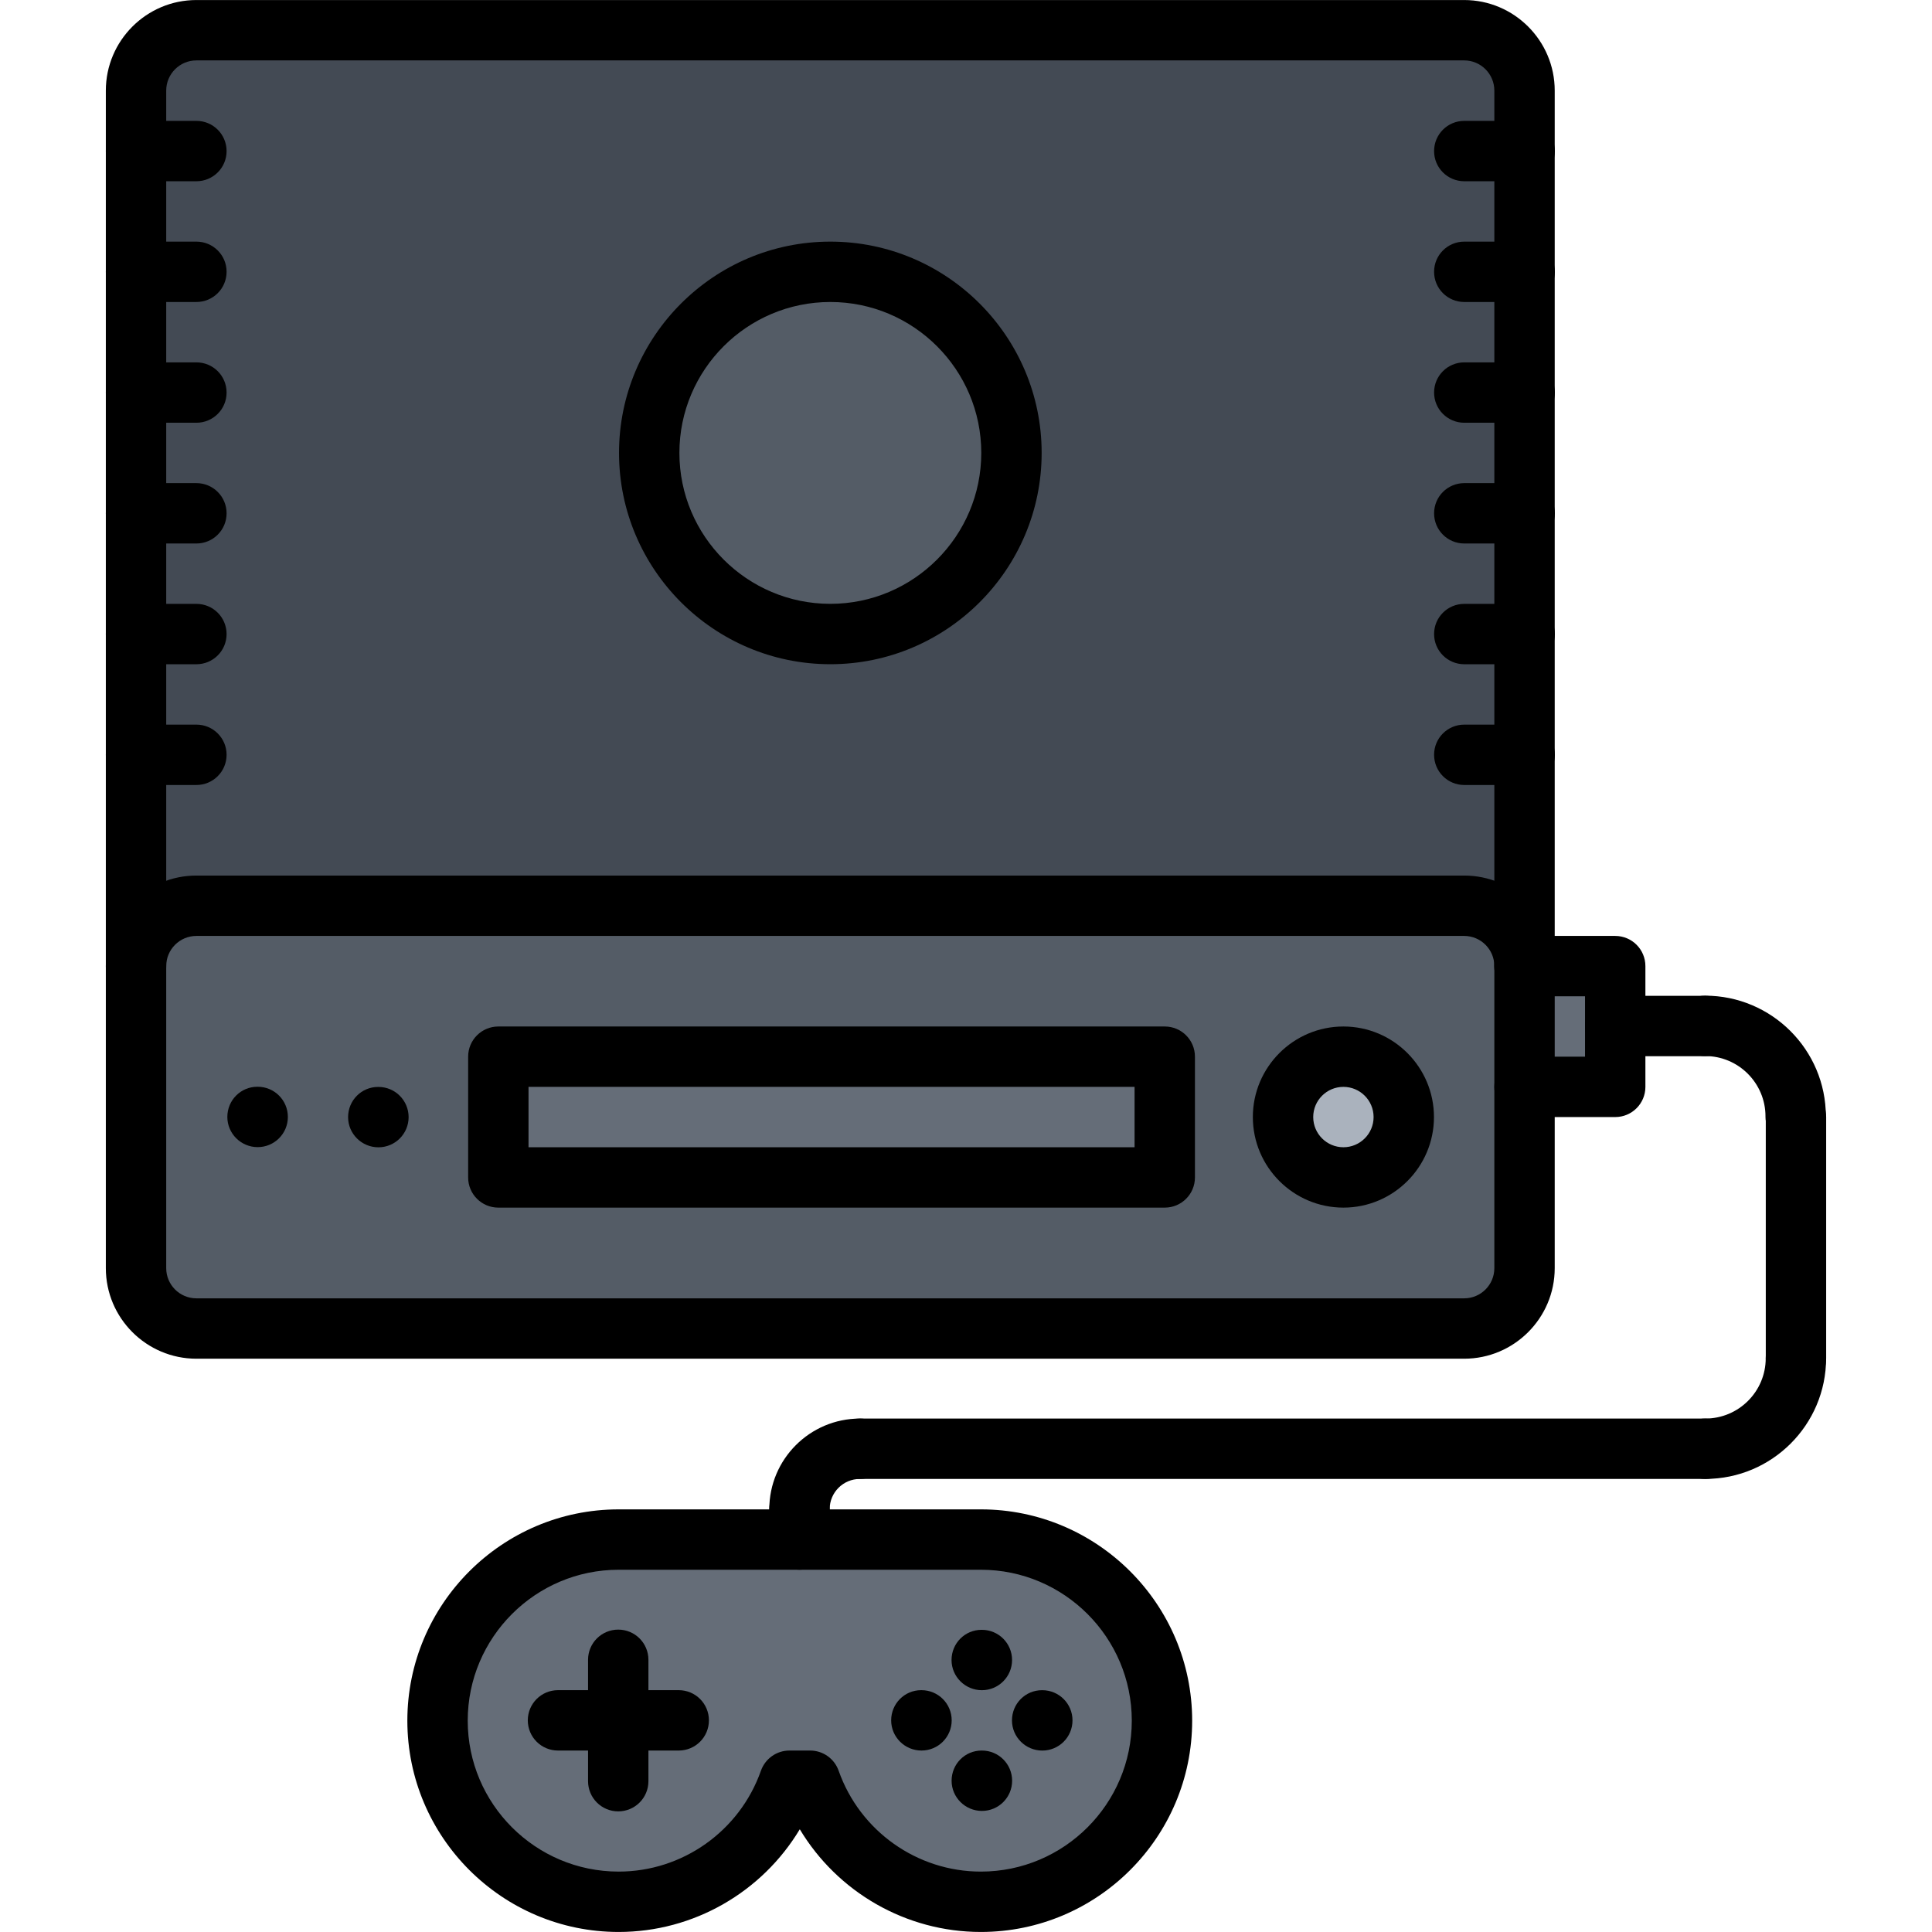 <svg id="icons" enable-background="new 0 0 64 64" height="512" viewBox="0 0 64 64" width="512" xmlns="http://www.w3.org/2000/svg"><path d="m48.496 1h-41.99c-1.1 0-2 .9-2 2v2 4 4 4 4 4 7c0-1.1.9-2 2-2h41.99c1.1 0 2 .9 2 2v-7-4-4-4-4-4-2c0-1.1-.9-2-2-2z" fill="#434a54"/><path d="m48.496 30h-41.99c-1.1 0-2 .9-2 2v.02 9.99c0 1.101.9 2 2 2h41.99c1.1 0 2-.899 2-2v-6.01-3.98-.02c0-1.1-.9-2-2-2z" fill="#545c66"/><path d="m32.496 51c3.31 0 5.99 2.69 5.99 6s-2.681 6-6 6c-2.61 0-4.83-1.68-5.65-4.01h-.689c-.82 2.33-3.04 4.01-5.66 4.01-3.311 0-6-2.69-6-6 0-3.32 2.689-6 6-6h5.99z" fill="#656d78"/><path d="m53.506 33.99v2.01h-3.01v-3.98-.02h3.01z" fill="#656d78"/><path d="m44.496 35c1.11 0 2 .9 2 2 0 1.11-.89 2-2 2-1.1 0-2-.89-2-2 0-1.1.9-2 2-2z" fill="#aab2bd"/><path d="m16.506 35h22.07v4h-22.07z" fill="#656d78"/><path d="m27.506 9c3.311 0 6 2.69 6 6s-2.689 6-6 6c-3.31 0-6-2.69-6-6s2.69-6 6-6z" fill="#545c66"/><path d="m48.502 45.009h-41.996c-1.654 0-3-1.346-3-3v-10.005c0-1.654 1.346-3 3-3h41.996c1.654 0 3 1.346 3 3v10.005c0 1.654-1.346 3-3 3zm-41.996-14.005c-.552 0-1 .448-1 1v10.005c0 .552.448 1 1 1h41.996c.552 0 1-.448 1-1v-10.005c0-.552-.448-1-1-1z"/><path d="m50.502 33.024c-.553 0-1-.447-1-1v-29.023c0-.552-.448-1-1-1h-41.996c-.552 0-1 .448-1 1v29.023c0 .553-.447 1-1 1s-1-.447-1-1v-29.023c0-1.654 1.346-3 3-3h41.996c1.654 0 3 1.346 3 3v29.023c0 .553-.447 1-1 1z"/><path d="m38.584 40.004h-22.076c-.553 0-1-.447-1-1v-4c0-.553.447-1 1-1h22.076c.553 0 1 .447 1 1v4c0 .553-.447 1-1 1zm-21.076-2h20.076v-2h-20.076z"/><path d="m44.502 40.004c-1.654 0-3-1.346-3-3s1.346-3 3-3 3 1.346 3 3-1.346 3-3 3zm0-4c-.552 0-1 .448-1 1s.448 1 1 1 1-.448 1-1-.448-1-1-1z"/><path d="m8.536 38c-.553 0-1.005-.447-1.005-1s.442-1 .994-1h.011c.552 0 1 .447 1 1s-.448 1-1 1z"/><path d="m12.536 38.006c-.553 0-1.005-.447-1.005-1s.442-1 .994-1h.011c.552 0 1 .447 1 1s-.448 1-1 1z"/><path d="m22.484 57.989h-4c-.553 0-1-.447-1-1s.447-1 1-1h4c.553 0 1 .447 1 1s-.447 1-1 1z"/><path d="m30.526 57.989c-.553 0-1.005-.447-1.005-1s.442-1 .994-1h.011c.552 0 1 .447 1 1s-.448 1-1 1z"/><path d="m32.526 55.99c-.553 0-1.005-.447-1.005-1s.442-1 .994-1h.011c.552 0 1 .447 1 1s-.448 1-1 1z"/><path d="m32.528 59.989c-.553 0-1.005-.447-1.005-1s.442-1 .994-1h.011c.552 0 1 .447 1 1s-.448 1-1 1z"/><path d="m34.528 57.99c-.553 0-1.005-.447-1.005-1s.442-1 .994-1h.011c.552 0 1 .447 1 1s-.448 1-1 1z"/><path d="m26.484 51.999c-.553 0-1-.447-1-1v-1c0-.553.447-1 1-1s1 .447 1 1v1c0 .553-.447 1-1 1z"/><path d="m26.484 50.992c-.553 0-1-.447-1-1 0-1.654 1.346-3 3-3 .553 0 1 .447 1 1s-.447 1-1 1c-.552 0-1 .448-1 1 0 .553-.447 1-1 1z"/><path d="m56.494 48.991c-.553 0-1-.447-1-1s.447-1 1-1c1.102 0 1.998-.896 1.998-1.998 0-.553.447-1 1-1s1 .447 1 1c0 2.204-1.794 3.998-3.998 3.998z"/><path d="m59.484 37.981c-.553 0-1-.447-1-1 0-1.102-.896-1.998-1.998-1.998-.553 0-1-.447-1-1s.447-1 1-1c2.204 0 3.998 1.794 3.998 3.998 0 .553-.447 1-1 1z"/><path d="m56.494 48.992h-28.01c-.553 0-1-.447-1-1s.447-1 1-1h28.01c.553 0 1 .447 1 1s-.447 1-1 1z"/><path d="m32.492 63.999c-2.484 0-4.751-1.323-5.998-3.402-1.248 2.079-3.515 3.402-6 3.402-3.859 0-7-3.14-7-6.999s3.141-7 7-7h12.004c3.857.003 6.994 3.144 6.994 7 0 3.859-3.14 6.999-7 6.999zm-6.342-6.01h.688c.424 0 .802.268.943.668.704 1.999 2.598 3.342 4.711 3.342 2.757 0 5-2.242 5-4.999 0-2.755-2.241-4.998-4.995-5h-12.003c-2.757 0-5 2.243-5 5s2.243 4.999 5 4.999c2.115 0 4.009-1.343 4.713-3.342.142-.4.52-.668.943-.668z"/><path d="m59.494 45.993c-.553 0-1-.447-1-1v-7.993c0-.553.447-1 1-1s1 .447 1 1v7.993c0 .553-.447 1-1 1z"/><path d="m56.486 34.988h-2.98c-.553 0-1-.447-1-1s.447-1 1-1h2.98c.553 0 1 .447 1 1s-.447 1-1 1z"/><path d="m53.506 37.004h-3.004c-.553 0-1-.447-1-1s.447-1 1-1h2.004v-2h-2.004c-.553 0-1-.447-1-1s.447-1 1-1h3.004c.553 0 1 .447 1 1v4c0 .553-.447 1-1 1z"/><path d="m20.48 60.004c-.553 0-1-.447-1-1v-4.021c0-.553.447-1 1-1s1 .447 1 1v4.021c0 .553-.447 1-1 1z"/><path d="m6.506 6.004h-2c-.553 0-1-.447-1-1s.447-1 1-1h2c.553 0 1 .447 1 1s-.447 1-1 1z"/><path d="m6.506 10.004h-2c-.553 0-1-.447-1-1s.447-1 1-1h2c.553 0 1 .447 1 1s-.447 1-1 1z"/><path d="m6.506 14.004h-2c-.553 0-1-.447-1-1s.447-1 1-1h2c.553 0 1 .447 1 1s-.447 1-1 1z"/><path d="m6.506 18.004h-2c-.553 0-1-.447-1-1s.447-1 1-1h2c.553 0 1 .447 1 1s-.447 1-1 1z"/><path d="m6.506 22.004h-2c-.553 0-1-.447-1-1s.447-1 1-1h2c.553 0 1 .447 1 1s-.447 1-1 1z"/><path d="m6.506 26.004h-2c-.553 0-1-.447-1-1s.447-1 1-1h2c.553 0 1 .447 1 1s-.447 1-1 1z"/><path d="m50.506 6.004h-2c-.553 0-1-.447-1-1s.447-1 1-1h2c.553 0 1 .447 1 1s-.447 1-1 1z"/><path d="m50.506 10.004h-2c-.553 0-1-.447-1-1s.447-1 1-1h2c.553 0 1 .447 1 1s-.447 1-1 1z"/><path d="m50.506 14.004h-2c-.553 0-1-.447-1-1s.447-1 1-1h2c.553 0 1 .447 1 1s-.447 1-1 1z"/><path d="m50.506 18.004h-2c-.553 0-1-.447-1-1s.447-1 1-1h2c.553 0 1 .447 1 1s-.447 1-1 1z"/><path d="m50.506 22.004h-2c-.553 0-1-.447-1-1s.447-1 1-1h2c.553 0 1 .447 1 1s-.447 1-1 1z"/><path d="m50.506 26.004h-2c-.553 0-1-.447-1-1s.447-1 1-1h2c.553 0 1 .447 1 1s-.447 1-1 1z"/><path d="m27.506 22.003c-3.859 0-7-3.141-7-7s3.141-6.999 7-6.999 7 3.14 7 6.999-3.141 7-7 7zm0-11.999c-2.757 0-5 2.242-5 4.999s2.243 5 5 5 5-2.243 5-5-2.243-4.999-5-4.999z"/></svg>